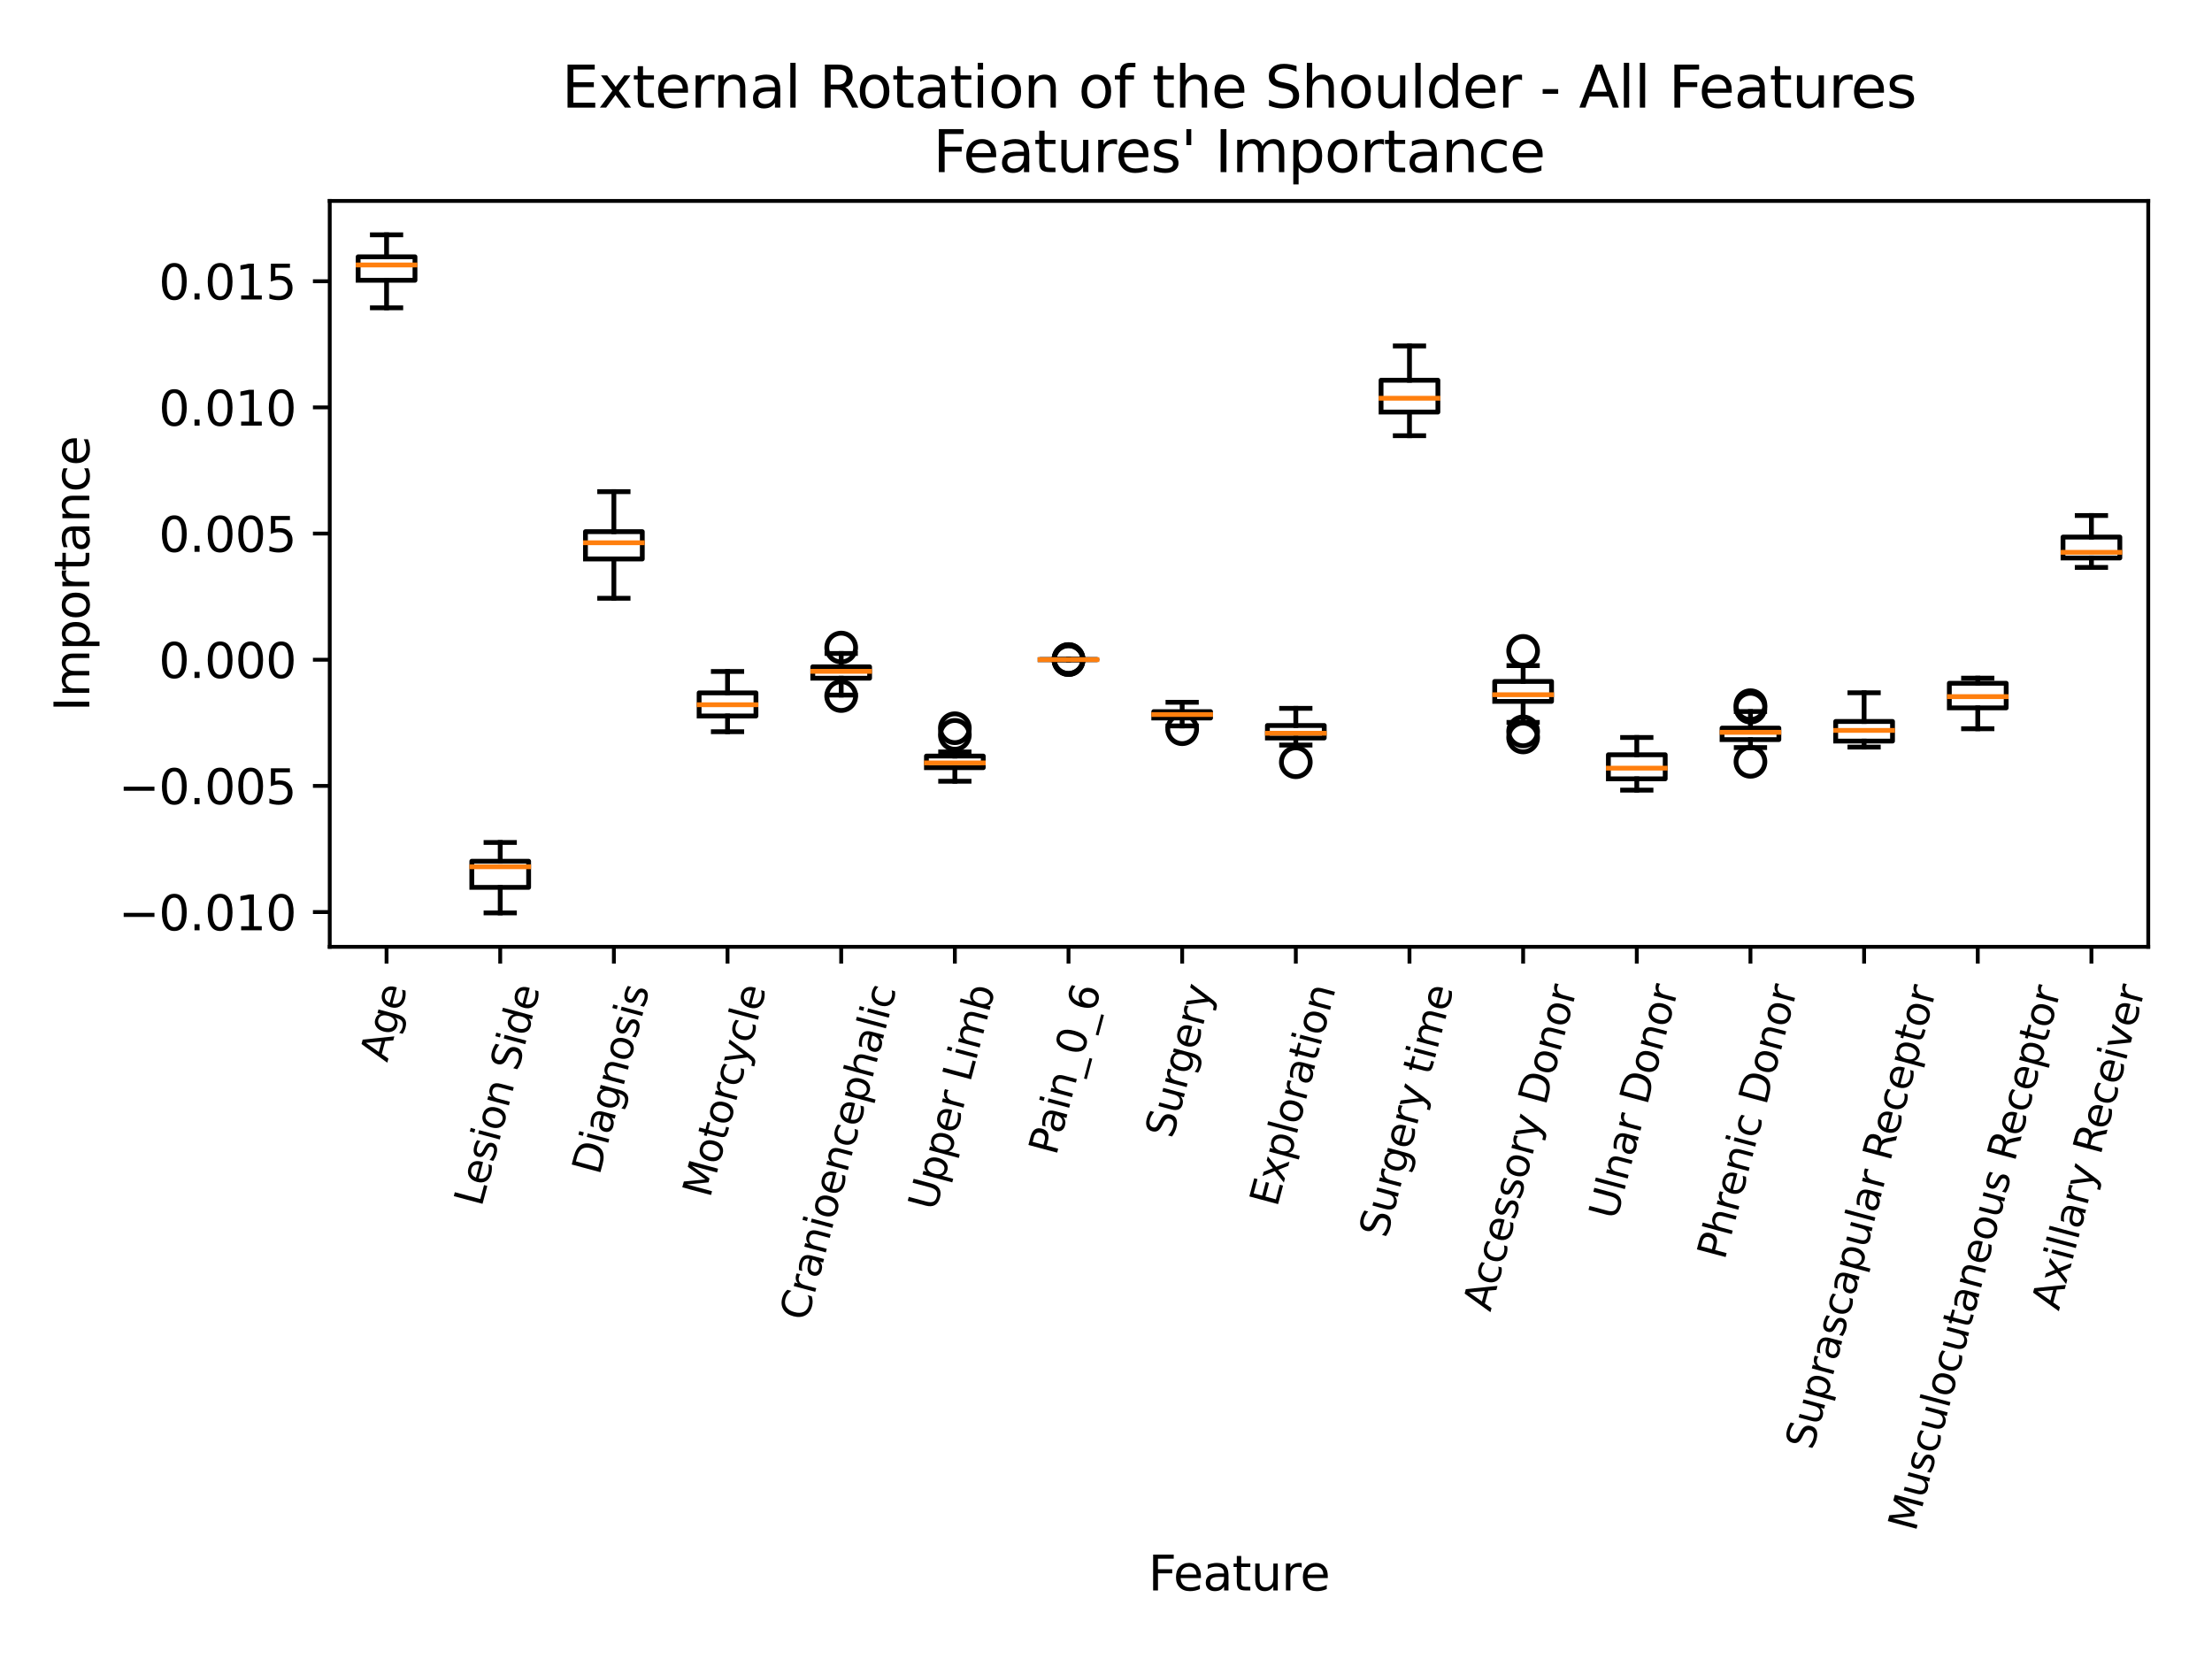 <?xml version="1.0" encoding="utf-8" standalone="no"?>
<!DOCTYPE svg PUBLIC "-//W3C//DTD SVG 1.1//EN"
  "http://www.w3.org/Graphics/SVG/1.1/DTD/svg11.dtd">
<svg xmlns:xlink="http://www.w3.org/1999/xlink" width="460.8pt" height="345.6pt" viewBox="0 0 460.8 345.6" xmlns="http://www.w3.org/2000/svg" version="1.1">
 <defs>
  <style type="text/css">*{stroke-linejoin: round; stroke-linecap: butt}</style>
 </defs>
 <g id="figure_1">
  <g id="patch_1">
   <path d="M 0 345.6 
L 460.8 345.6 
L 460.8 0 
L 0 0 
z
" style="fill: #ffffff"/>
  </g>
  <g id="axes_1">
   <g id="patch_2">
    <path d="M 68.69 197.241 
L 447.52 197.241 
L 447.52 41.856 
L 68.69 41.856 
z
" style="fill: #ffffff"/>
   </g>
   <g id="matplotlib.axis_1">
    <g id="xtick_1">
     <g id="line2d_1">
      <defs>
       <path id="m54559f38cb" d="M 0 0 
L 0 3.5 
" style="stroke: #000000; stroke-width: 0.8"/>
      </defs>
      <g>
       <use xlink:href="#m54559f38cb" x="80.528" y="197.241" style="stroke: #000000; stroke-width: 0.8"/>
      </g>
     </g>
     <g id="text_1">
      <!-- Age -->
      <g transform="translate(80.664 221.442)rotate(-75)scale(0.083 -0.083)">
       <defs>
        <path id="DejaVuSans-41" d="M 2188 4044 
L 1331 1722 
L 3047 1722 
L 2188 4044 
z
M 1831 4666 
L 2547 4666 
L 4325 0 
L 3669 0 
L 3244 1197 
L 1141 1197 
L 716 0 
L 50 0 
L 1831 4666 
z
" transform="scale(0.016)"/>
        <path id="DejaVuSans-67" d="M 2906 1791 
Q 2906 2416 2648 2759 
Q 2391 3103 1925 3103 
Q 1463 3103 1205 2759 
Q 947 2416 947 1791 
Q 947 1169 1205 825 
Q 1463 481 1925 481 
Q 2391 481 2648 825 
Q 2906 1169 2906 1791 
z
M 3481 434 
Q 3481 -459 3084 -895 
Q 2688 -1331 1869 -1331 
Q 1566 -1331 1297 -1286 
Q 1028 -1241 775 -1147 
L 775 -588 
Q 1028 -725 1275 -790 
Q 1522 -856 1778 -856 
Q 2344 -856 2625 -561 
Q 2906 -266 2906 331 
L 2906 616 
Q 2728 306 2450 153 
Q 2172 0 1784 0 
Q 1141 0 747 490 
Q 353 981 353 1791 
Q 353 2603 747 3093 
Q 1141 3584 1784 3584 
Q 2172 3584 2450 3431 
Q 2728 3278 2906 2969 
L 2906 3500 
L 3481 3500 
L 3481 434 
z
" transform="scale(0.016)"/>
        <path id="DejaVuSans-65" d="M 3597 1894 
L 3597 1613 
L 953 1613 
Q 991 1019 1311 708 
Q 1631 397 2203 397 
Q 2534 397 2845 478 
Q 3156 559 3463 722 
L 3463 178 
Q 3153 47 2828 -22 
Q 2503 -91 2169 -91 
Q 1331 -91 842 396 
Q 353 884 353 1716 
Q 353 2575 817 3079 
Q 1281 3584 2069 3584 
Q 2775 3584 3186 3129 
Q 3597 2675 3597 1894 
z
M 3022 2063 
Q 3016 2534 2758 2815 
Q 2500 3097 2075 3097 
Q 1594 3097 1305 2825 
Q 1016 2553 972 2059 
L 3022 2063 
z
" transform="scale(0.016)"/>
       </defs>
       <use xlink:href="#DejaVuSans-41"/>
       <use xlink:href="#DejaVuSans-67" x="68.408"/>
       <use xlink:href="#DejaVuSans-65" x="131.885"/>
      </g>
     </g>
    </g>
    <g id="xtick_2">
     <g id="line2d_2">
      <g>
       <use xlink:href="#m54559f38cb" x="104.205" y="197.241" style="stroke: #000000; stroke-width: 0.8"/>
      </g>
     </g>
     <g id="text_2">
      <!-- Lesion Side -->
      <g transform="translate(100.303 251.581)rotate(-75)scale(0.083 -0.083)">
       <defs>
        <path id="DejaVuSans-4c" d="M 628 4666 
L 1259 4666 
L 1259 531 
L 3531 531 
L 3531 0 
L 628 0 
L 628 4666 
z
" transform="scale(0.016)"/>
        <path id="DejaVuSans-73" d="M 2834 3397 
L 2834 2853 
Q 2591 2978 2328 3040 
Q 2066 3103 1784 3103 
Q 1356 3103 1142 2972 
Q 928 2841 928 2578 
Q 928 2378 1081 2264 
Q 1234 2150 1697 2047 
L 1894 2003 
Q 2506 1872 2764 1633 
Q 3022 1394 3022 966 
Q 3022 478 2636 193 
Q 2250 -91 1575 -91 
Q 1294 -91 989 -36 
Q 684 19 347 128 
L 347 722 
Q 666 556 975 473 
Q 1284 391 1588 391 
Q 1994 391 2212 530 
Q 2431 669 2431 922 
Q 2431 1156 2273 1281 
Q 2116 1406 1581 1522 
L 1381 1569 
Q 847 1681 609 1914 
Q 372 2147 372 2553 
Q 372 3047 722 3315 
Q 1072 3584 1716 3584 
Q 2034 3584 2315 3537 
Q 2597 3491 2834 3397 
z
" transform="scale(0.016)"/>
        <path id="DejaVuSans-69" d="M 603 3500 
L 1178 3500 
L 1178 0 
L 603 0 
L 603 3500 
z
M 603 4863 
L 1178 4863 
L 1178 4134 
L 603 4134 
L 603 4863 
z
" transform="scale(0.016)"/>
        <path id="DejaVuSans-6f" d="M 1959 3097 
Q 1497 3097 1228 2736 
Q 959 2375 959 1747 
Q 959 1119 1226 758 
Q 1494 397 1959 397 
Q 2419 397 2687 759 
Q 2956 1122 2956 1747 
Q 2956 2369 2687 2733 
Q 2419 3097 1959 3097 
z
M 1959 3584 
Q 2709 3584 3137 3096 
Q 3566 2609 3566 1747 
Q 3566 888 3137 398 
Q 2709 -91 1959 -91 
Q 1206 -91 779 398 
Q 353 888 353 1747 
Q 353 2609 779 3096 
Q 1206 3584 1959 3584 
z
" transform="scale(0.016)"/>
        <path id="DejaVuSans-6e" d="M 3513 2113 
L 3513 0 
L 2938 0 
L 2938 2094 
Q 2938 2591 2744 2837 
Q 2550 3084 2163 3084 
Q 1697 3084 1428 2787 
Q 1159 2491 1159 1978 
L 1159 0 
L 581 0 
L 581 3500 
L 1159 3500 
L 1159 2956 
Q 1366 3272 1645 3428 
Q 1925 3584 2291 3584 
Q 2894 3584 3203 3211 
Q 3513 2838 3513 2113 
z
" transform="scale(0.016)"/>
        <path id="DejaVuSans-20" transform="scale(0.016)"/>
        <path id="DejaVuSans-53" d="M 3425 4513 
L 3425 3897 
Q 3066 4069 2747 4153 
Q 2428 4238 2131 4238 
Q 1616 4238 1336 4038 
Q 1056 3838 1056 3469 
Q 1056 3159 1242 3001 
Q 1428 2844 1947 2747 
L 2328 2669 
Q 3034 2534 3370 2195 
Q 3706 1856 3706 1288 
Q 3706 609 3251 259 
Q 2797 -91 1919 -91 
Q 1588 -91 1214 -16 
Q 841 59 441 206 
L 441 856 
Q 825 641 1194 531 
Q 1563 422 1919 422 
Q 2459 422 2753 634 
Q 3047 847 3047 1241 
Q 3047 1584 2836 1778 
Q 2625 1972 2144 2069 
L 1759 2144 
Q 1053 2284 737 2584 
Q 422 2884 422 3419 
Q 422 4038 858 4394 
Q 1294 4750 2059 4750 
Q 2388 4750 2728 4690 
Q 3069 4631 3425 4513 
z
" transform="scale(0.016)"/>
        <path id="DejaVuSans-64" d="M 2906 2969 
L 2906 4863 
L 3481 4863 
L 3481 0 
L 2906 0 
L 2906 525 
Q 2725 213 2448 61 
Q 2172 -91 1784 -91 
Q 1150 -91 751 415 
Q 353 922 353 1747 
Q 353 2572 751 3078 
Q 1150 3584 1784 3584 
Q 2172 3584 2448 3432 
Q 2725 3281 2906 2969 
z
M 947 1747 
Q 947 1113 1208 752 
Q 1469 391 1925 391 
Q 2381 391 2643 752 
Q 2906 1113 2906 1747 
Q 2906 2381 2643 2742 
Q 2381 3103 1925 3103 
Q 1469 3103 1208 2742 
Q 947 2381 947 1747 
z
" transform="scale(0.016)"/>
       </defs>
       <use xlink:href="#DejaVuSans-4c"/>
       <use xlink:href="#DejaVuSans-65" x="53.963"/>
       <use xlink:href="#DejaVuSans-73" x="115.486"/>
       <use xlink:href="#DejaVuSans-69" x="167.586"/>
       <use xlink:href="#DejaVuSans-6f" x="195.369"/>
       <use xlink:href="#DejaVuSans-6e" x="256.551"/>
       <use xlink:href="#DejaVuSans-20" x="319.93"/>
       <use xlink:href="#DejaVuSans-53" x="351.717"/>
       <use xlink:href="#DejaVuSans-69" x="415.193"/>
       <use xlink:href="#DejaVuSans-64" x="442.977"/>
       <use xlink:href="#DejaVuSans-65" x="506.453"/>
      </g>
     </g>
    </g>
    <g id="xtick_3">
     <g id="line2d_3">
      <g>
       <use xlink:href="#m54559f38cb" x="127.882" y="197.241" style="stroke: #000000; stroke-width: 0.8"/>
      </g>
     </g>
     <g id="text_3">
      <!-- Diagnosis -->
      <g transform="translate(124.863 244.99)rotate(-75)scale(0.083 -0.083)">
       <defs>
        <path id="DejaVuSans-44" d="M 1259 4147 
L 1259 519 
L 2022 519 
Q 2988 519 3436 956 
Q 3884 1394 3884 2338 
Q 3884 3275 3436 3711 
Q 2988 4147 2022 4147 
L 1259 4147 
z
M 628 4666 
L 1925 4666 
Q 3281 4666 3915 4102 
Q 4550 3538 4550 2338 
Q 4550 1131 3912 565 
Q 3275 0 1925 0 
L 628 0 
L 628 4666 
z
" transform="scale(0.016)"/>
        <path id="DejaVuSans-61" d="M 2194 1759 
Q 1497 1759 1228 1600 
Q 959 1441 959 1056 
Q 959 750 1161 570 
Q 1363 391 1709 391 
Q 2188 391 2477 730 
Q 2766 1069 2766 1631 
L 2766 1759 
L 2194 1759 
z
M 3341 1997 
L 3341 0 
L 2766 0 
L 2766 531 
Q 2569 213 2275 61 
Q 1981 -91 1556 -91 
Q 1019 -91 701 211 
Q 384 513 384 1019 
Q 384 1609 779 1909 
Q 1175 2209 1959 2209 
L 2766 2209 
L 2766 2266 
Q 2766 2663 2505 2880 
Q 2244 3097 1772 3097 
Q 1472 3097 1187 3025 
Q 903 2953 641 2809 
L 641 3341 
Q 956 3463 1253 3523 
Q 1550 3584 1831 3584 
Q 2591 3584 2966 3190 
Q 3341 2797 3341 1997 
z
" transform="scale(0.016)"/>
       </defs>
       <use xlink:href="#DejaVuSans-44"/>
       <use xlink:href="#DejaVuSans-69" x="77.002"/>
       <use xlink:href="#DejaVuSans-61" x="104.785"/>
       <use xlink:href="#DejaVuSans-67" x="166.064"/>
       <use xlink:href="#DejaVuSans-6e" x="229.541"/>
       <use xlink:href="#DejaVuSans-6f" x="292.92"/>
       <use xlink:href="#DejaVuSans-73" x="354.102"/>
       <use xlink:href="#DejaVuSans-69" x="406.201"/>
       <use xlink:href="#DejaVuSans-73" x="433.984"/>
      </g>
     </g>
    </g>
    <g id="xtick_4">
     <g id="line2d_4">
      <g>
       <use xlink:href="#m54559f38cb" x="151.559" y="197.241" style="stroke: #000000; stroke-width: 0.8"/>
      </g>
     </g>
     <g id="text_4">
      <!-- Motorcycle -->
      <g transform="translate(147.902 249.746)rotate(-75)scale(0.083 -0.083)">
       <defs>
        <path id="DejaVuSans-4d" d="M 628 4666 
L 1569 4666 
L 2759 1491 
L 3956 4666 
L 4897 4666 
L 4897 0 
L 4281 0 
L 4281 4097 
L 3078 897 
L 2444 897 
L 1241 4097 
L 1241 0 
L 628 0 
L 628 4666 
z
" transform="scale(0.016)"/>
        <path id="DejaVuSans-74" d="M 1172 4494 
L 1172 3500 
L 2356 3500 
L 2356 3053 
L 1172 3053 
L 1172 1153 
Q 1172 725 1289 603 
Q 1406 481 1766 481 
L 2356 481 
L 2356 0 
L 1766 0 
Q 1100 0 847 248 
Q 594 497 594 1153 
L 594 3053 
L 172 3053 
L 172 3500 
L 594 3500 
L 594 4494 
L 1172 4494 
z
" transform="scale(0.016)"/>
        <path id="DejaVuSans-72" d="M 2631 2963 
Q 2534 3019 2420 3045 
Q 2306 3072 2169 3072 
Q 1681 3072 1420 2755 
Q 1159 2438 1159 1844 
L 1159 0 
L 581 0 
L 581 3500 
L 1159 3500 
L 1159 2956 
Q 1341 3275 1631 3429 
Q 1922 3584 2338 3584 
Q 2397 3584 2469 3576 
Q 2541 3569 2628 3553 
L 2631 2963 
z
" transform="scale(0.016)"/>
        <path id="DejaVuSans-63" d="M 3122 3366 
L 3122 2828 
Q 2878 2963 2633 3030 
Q 2388 3097 2138 3097 
Q 1578 3097 1268 2742 
Q 959 2388 959 1747 
Q 959 1106 1268 751 
Q 1578 397 2138 397 
Q 2388 397 2633 464 
Q 2878 531 3122 666 
L 3122 134 
Q 2881 22 2623 -34 
Q 2366 -91 2075 -91 
Q 1284 -91 818 406 
Q 353 903 353 1747 
Q 353 2603 823 3093 
Q 1294 3584 2113 3584 
Q 2378 3584 2631 3529 
Q 2884 3475 3122 3366 
z
" transform="scale(0.016)"/>
        <path id="DejaVuSans-79" d="M 2059 -325 
Q 1816 -950 1584 -1140 
Q 1353 -1331 966 -1331 
L 506 -1331 
L 506 -850 
L 844 -850 
Q 1081 -850 1212 -737 
Q 1344 -625 1503 -206 
L 1606 56 
L 191 3500 
L 800 3500 
L 1894 763 
L 2988 3500 
L 3597 3500 
L 2059 -325 
z
" transform="scale(0.016)"/>
        <path id="DejaVuSans-6c" d="M 603 4863 
L 1178 4863 
L 1178 0 
L 603 0 
L 603 4863 
z
" transform="scale(0.016)"/>
       </defs>
       <use xlink:href="#DejaVuSans-4d"/>
       <use xlink:href="#DejaVuSans-6f" x="86.279"/>
       <use xlink:href="#DejaVuSans-74" x="147.461"/>
       <use xlink:href="#DejaVuSans-6f" x="186.67"/>
       <use xlink:href="#DejaVuSans-72" x="247.852"/>
       <use xlink:href="#DejaVuSans-63" x="286.715"/>
       <use xlink:href="#DejaVuSans-79" x="341.695"/>
       <use xlink:href="#DejaVuSans-63" x="400.875"/>
       <use xlink:href="#DejaVuSans-6c" x="455.855"/>
       <use xlink:href="#DejaVuSans-65" x="483.639"/>
      </g>
     </g>
    </g>
    <g id="xtick_5">
     <g id="line2d_5">
      <g>
       <use xlink:href="#m54559f38cb" x="175.236" y="197.241" style="stroke: #000000; stroke-width: 0.8"/>
      </g>
     </g>
     <g id="text_5">
      <!-- Cranioencephalic -->
      <g transform="translate(168.135 275.452)rotate(-75)scale(0.083 -0.083)">
       <defs>
        <path id="DejaVuSans-43" d="M 4122 4306 
L 4122 3641 
Q 3803 3938 3442 4084 
Q 3081 4231 2675 4231 
Q 1875 4231 1450 3742 
Q 1025 3253 1025 2328 
Q 1025 1406 1450 917 
Q 1875 428 2675 428 
Q 3081 428 3442 575 
Q 3803 722 4122 1019 
L 4122 359 
Q 3791 134 3420 21 
Q 3050 -91 2638 -91 
Q 1578 -91 968 557 
Q 359 1206 359 2328 
Q 359 3453 968 4101 
Q 1578 4750 2638 4750 
Q 3056 4750 3426 4639 
Q 3797 4528 4122 4306 
z
" transform="scale(0.016)"/>
        <path id="DejaVuSans-70" d="M 1159 525 
L 1159 -1331 
L 581 -1331 
L 581 3500 
L 1159 3500 
L 1159 2969 
Q 1341 3281 1617 3432 
Q 1894 3584 2278 3584 
Q 2916 3584 3314 3078 
Q 3713 2572 3713 1747 
Q 3713 922 3314 415 
Q 2916 -91 2278 -91 
Q 1894 -91 1617 61 
Q 1341 213 1159 525 
z
M 3116 1747 
Q 3116 2381 2855 2742 
Q 2594 3103 2138 3103 
Q 1681 3103 1420 2742 
Q 1159 2381 1159 1747 
Q 1159 1113 1420 752 
Q 1681 391 2138 391 
Q 2594 391 2855 752 
Q 3116 1113 3116 1747 
z
" transform="scale(0.016)"/>
        <path id="DejaVuSans-68" d="M 3513 2113 
L 3513 0 
L 2938 0 
L 2938 2094 
Q 2938 2591 2744 2837 
Q 2550 3084 2163 3084 
Q 1697 3084 1428 2787 
Q 1159 2491 1159 1978 
L 1159 0 
L 581 0 
L 581 4863 
L 1159 4863 
L 1159 2956 
Q 1366 3272 1645 3428 
Q 1925 3584 2291 3584 
Q 2894 3584 3203 3211 
Q 3513 2838 3513 2113 
z
" transform="scale(0.016)"/>
       </defs>
       <use xlink:href="#DejaVuSans-43"/>
       <use xlink:href="#DejaVuSans-72" x="69.824"/>
       <use xlink:href="#DejaVuSans-61" x="110.938"/>
       <use xlink:href="#DejaVuSans-6e" x="172.217"/>
       <use xlink:href="#DejaVuSans-69" x="235.596"/>
       <use xlink:href="#DejaVuSans-6f" x="263.379"/>
       <use xlink:href="#DejaVuSans-65" x="324.561"/>
       <use xlink:href="#DejaVuSans-6e" x="386.084"/>
       <use xlink:href="#DejaVuSans-63" x="449.463"/>
       <use xlink:href="#DejaVuSans-65" x="504.443"/>
       <use xlink:href="#DejaVuSans-70" x="565.967"/>
       <use xlink:href="#DejaVuSans-68" x="629.443"/>
       <use xlink:href="#DejaVuSans-61" x="692.822"/>
       <use xlink:href="#DejaVuSans-6c" x="754.102"/>
       <use xlink:href="#DejaVuSans-69" x="781.885"/>
       <use xlink:href="#DejaVuSans-63" x="809.668"/>
      </g>
     </g>
    </g>
    <g id="xtick_6">
     <g id="line2d_6">
      <g>
       <use xlink:href="#m54559f38cb" x="198.913" y="197.241" style="stroke: #000000; stroke-width: 0.8"/>
      </g>
     </g>
     <g id="text_6">
      <!-- Upper Limb -->
      <g transform="translate(194.892 252.464)rotate(-75)scale(0.083 -0.083)">
       <defs>
        <path id="DejaVuSans-55" d="M 556 4666 
L 1191 4666 
L 1191 1831 
Q 1191 1081 1462 751 
Q 1734 422 2344 422 
Q 2950 422 3222 751 
Q 3494 1081 3494 1831 
L 3494 4666 
L 4128 4666 
L 4128 1753 
Q 4128 841 3676 375 
Q 3225 -91 2344 -91 
Q 1459 -91 1007 375 
Q 556 841 556 1753 
L 556 4666 
z
" transform="scale(0.016)"/>
        <path id="DejaVuSans-6d" d="M 3328 2828 
Q 3544 3216 3844 3400 
Q 4144 3584 4550 3584 
Q 5097 3584 5394 3201 
Q 5691 2819 5691 2113 
L 5691 0 
L 5113 0 
L 5113 2094 
Q 5113 2597 4934 2840 
Q 4756 3084 4391 3084 
Q 3944 3084 3684 2787 
Q 3425 2491 3425 1978 
L 3425 0 
L 2847 0 
L 2847 2094 
Q 2847 2600 2669 2842 
Q 2491 3084 2119 3084 
Q 1678 3084 1418 2786 
Q 1159 2488 1159 1978 
L 1159 0 
L 581 0 
L 581 3500 
L 1159 3500 
L 1159 2956 
Q 1356 3278 1631 3431 
Q 1906 3584 2284 3584 
Q 2666 3584 2933 3390 
Q 3200 3197 3328 2828 
z
" transform="scale(0.016)"/>
        <path id="DejaVuSans-62" d="M 3116 1747 
Q 3116 2381 2855 2742 
Q 2594 3103 2138 3103 
Q 1681 3103 1420 2742 
Q 1159 2381 1159 1747 
Q 1159 1113 1420 752 
Q 1681 391 2138 391 
Q 2594 391 2855 752 
Q 3116 1113 3116 1747 
z
M 1159 2969 
Q 1341 3281 1617 3432 
Q 1894 3584 2278 3584 
Q 2916 3584 3314 3078 
Q 3713 2572 3713 1747 
Q 3713 922 3314 415 
Q 2916 -91 2278 -91 
Q 1894 -91 1617 61 
Q 1341 213 1159 525 
L 1159 0 
L 581 0 
L 581 4863 
L 1159 4863 
L 1159 2969 
z
" transform="scale(0.016)"/>
       </defs>
       <use xlink:href="#DejaVuSans-55"/>
       <use xlink:href="#DejaVuSans-70" x="73.193"/>
       <use xlink:href="#DejaVuSans-70" x="136.67"/>
       <use xlink:href="#DejaVuSans-65" x="200.146"/>
       <use xlink:href="#DejaVuSans-72" x="261.67"/>
       <use xlink:href="#DejaVuSans-20" x="302.783"/>
       <use xlink:href="#DejaVuSans-4c" x="334.57"/>
       <use xlink:href="#DejaVuSans-69" x="390.283"/>
       <use xlink:href="#DejaVuSans-6d" x="418.066"/>
       <use xlink:href="#DejaVuSans-62" x="515.479"/>
      </g>
     </g>
    </g>
    <g id="xtick_7">
     <g id="line2d_7">
      <g>
       <use xlink:href="#m54559f38cb" x="222.59" y="197.241" style="stroke: #000000; stroke-width: 0.8"/>
      </g>
     </g>
     <g id="text_7">
      <!-- Pain_0_6 -->
      <g transform="translate(220.004 240.919)rotate(-75)scale(0.083 -0.083)">
       <defs>
        <path id="DejaVuSans-50" d="M 1259 4147 
L 1259 2394 
L 2053 2394 
Q 2494 2394 2734 2622 
Q 2975 2850 2975 3272 
Q 2975 3691 2734 3919 
Q 2494 4147 2053 4147 
L 1259 4147 
z
M 628 4666 
L 2053 4666 
Q 2838 4666 3239 4311 
Q 3641 3956 3641 3272 
Q 3641 2581 3239 2228 
Q 2838 1875 2053 1875 
L 1259 1875 
L 1259 0 
L 628 0 
L 628 4666 
z
" transform="scale(0.016)"/>
        <path id="DejaVuSans-5f" d="M 3263 -1063 
L 3263 -1509 
L -63 -1509 
L -63 -1063 
L 3263 -1063 
z
" transform="scale(0.016)"/>
        <path id="DejaVuSans-30" d="M 2034 4250 
Q 1547 4250 1301 3770 
Q 1056 3291 1056 2328 
Q 1056 1369 1301 889 
Q 1547 409 2034 409 
Q 2525 409 2770 889 
Q 3016 1369 3016 2328 
Q 3016 3291 2770 3770 
Q 2525 4250 2034 4250 
z
M 2034 4750 
Q 2819 4750 3233 4129 
Q 3647 3509 3647 2328 
Q 3647 1150 3233 529 
Q 2819 -91 2034 -91 
Q 1250 -91 836 529 
Q 422 1150 422 2328 
Q 422 3509 836 4129 
Q 1250 4750 2034 4750 
z
" transform="scale(0.016)"/>
        <path id="DejaVuSans-36" d="M 2113 2584 
Q 1688 2584 1439 2293 
Q 1191 2003 1191 1497 
Q 1191 994 1439 701 
Q 1688 409 2113 409 
Q 2538 409 2786 701 
Q 3034 994 3034 1497 
Q 3034 2003 2786 2293 
Q 2538 2584 2113 2584 
z
M 3366 4563 
L 3366 3988 
Q 3128 4100 2886 4159 
Q 2644 4219 2406 4219 
Q 1781 4219 1451 3797 
Q 1122 3375 1075 2522 
Q 1259 2794 1537 2939 
Q 1816 3084 2150 3084 
Q 2853 3084 3261 2657 
Q 3669 2231 3669 1497 
Q 3669 778 3244 343 
Q 2819 -91 2113 -91 
Q 1303 -91 875 529 
Q 447 1150 447 2328 
Q 447 3434 972 4092 
Q 1497 4750 2381 4750 
Q 2619 4750 2861 4703 
Q 3103 4656 3366 4563 
z
" transform="scale(0.016)"/>
       </defs>
       <use xlink:href="#DejaVuSans-50"/>
       <use xlink:href="#DejaVuSans-61" x="55.803"/>
       <use xlink:href="#DejaVuSans-69" x="117.082"/>
       <use xlink:href="#DejaVuSans-6e" x="144.865"/>
       <use xlink:href="#DejaVuSans-5f" x="208.244"/>
       <use xlink:href="#DejaVuSans-30" x="258.244"/>
       <use xlink:href="#DejaVuSans-5f" x="321.867"/>
       <use xlink:href="#DejaVuSans-36" x="371.867"/>
      </g>
     </g>
    </g>
    <g id="xtick_8">
     <g id="line2d_8">
      <g>
       <use xlink:href="#m54559f38cb" x="246.267" y="197.241" style="stroke: #000000; stroke-width: 0.8"/>
      </g>
     </g>
     <g id="text_8">
      <!-- Surgery -->
      <g transform="translate(244.266 237.382)rotate(-75)scale(0.083 -0.083)">
       <defs>
        <path id="DejaVuSans-75" d="M 544 1381 
L 544 3500 
L 1119 3500 
L 1119 1403 
Q 1119 906 1312 657 
Q 1506 409 1894 409 
Q 2359 409 2629 706 
Q 2900 1003 2900 1516 
L 2900 3500 
L 3475 3500 
L 3475 0 
L 2900 0 
L 2900 538 
Q 2691 219 2414 64 
Q 2138 -91 1772 -91 
Q 1169 -91 856 284 
Q 544 659 544 1381 
z
M 1991 3584 
L 1991 3584 
z
" transform="scale(0.016)"/>
       </defs>
       <use xlink:href="#DejaVuSans-53"/>
       <use xlink:href="#DejaVuSans-75" x="63.477"/>
       <use xlink:href="#DejaVuSans-72" x="126.855"/>
       <use xlink:href="#DejaVuSans-67" x="166.219"/>
       <use xlink:href="#DejaVuSans-65" x="229.695"/>
       <use xlink:href="#DejaVuSans-72" x="291.219"/>
       <use xlink:href="#DejaVuSans-79" x="332.332"/>
      </g>
     </g>
    </g>
    <g id="xtick_9">
     <g id="line2d_9">
      <g>
       <use xlink:href="#m54559f38cb" x="269.943" y="197.241" style="stroke: #000000; stroke-width: 0.8"/>
      </g>
     </g>
     <g id="text_9">
      <!-- Exploration -->
      <g transform="translate(266.032 251.643)rotate(-75)scale(0.083 -0.083)">
       <defs>
        <path id="DejaVuSans-45" d="M 628 4666 
L 3578 4666 
L 3578 4134 
L 1259 4134 
L 1259 2753 
L 3481 2753 
L 3481 2222 
L 1259 2222 
L 1259 531 
L 3634 531 
L 3634 0 
L 628 0 
L 628 4666 
z
" transform="scale(0.016)"/>
        <path id="DejaVuSans-78" d="M 3513 3500 
L 2247 1797 
L 3578 0 
L 2900 0 
L 1881 1375 
L 863 0 
L 184 0 
L 1544 1831 
L 300 3500 
L 978 3500 
L 1906 2253 
L 2834 3500 
L 3513 3500 
z
" transform="scale(0.016)"/>
       </defs>
       <use xlink:href="#DejaVuSans-45"/>
       <use xlink:href="#DejaVuSans-78" x="63.184"/>
       <use xlink:href="#DejaVuSans-70" x="122.363"/>
       <use xlink:href="#DejaVuSans-6c" x="185.84"/>
       <use xlink:href="#DejaVuSans-6f" x="213.623"/>
       <use xlink:href="#DejaVuSans-72" x="274.805"/>
       <use xlink:href="#DejaVuSans-61" x="315.918"/>
       <use xlink:href="#DejaVuSans-74" x="377.197"/>
       <use xlink:href="#DejaVuSans-69" x="416.406"/>
       <use xlink:href="#DejaVuSans-6f" x="444.189"/>
       <use xlink:href="#DejaVuSans-6e" x="505.371"/>
      </g>
     </g>
    </g>
    <g id="xtick_10">
     <g id="line2d_10">
      <g>
       <use xlink:href="#m54559f38cb" x="293.62" y="197.241" style="stroke: #000000; stroke-width: 0.8"/>
      </g>
     </g>
     <g id="text_10">
      <!-- Surgery time -->
      <g transform="translate(288.842 258.118)rotate(-75)scale(0.083 -0.083)">
       <use xlink:href="#DejaVuSans-53"/>
       <use xlink:href="#DejaVuSans-75" x="63.477"/>
       <use xlink:href="#DejaVuSans-72" x="126.855"/>
       <use xlink:href="#DejaVuSans-67" x="166.219"/>
       <use xlink:href="#DejaVuSans-65" x="229.695"/>
       <use xlink:href="#DejaVuSans-72" x="291.219"/>
       <use xlink:href="#DejaVuSans-79" x="332.332"/>
       <use xlink:href="#DejaVuSans-20" x="391.512"/>
       <use xlink:href="#DejaVuSans-74" x="423.299"/>
       <use xlink:href="#DejaVuSans-69" x="462.508"/>
       <use xlink:href="#DejaVuSans-6d" x="490.291"/>
       <use xlink:href="#DejaVuSans-65" x="587.703"/>
      </g>
     </g>
    </g>
    <g id="xtick_11">
     <g id="line2d_11">
      <g>
       <use xlink:href="#m54559f38cb" x="317.297" y="197.241" style="stroke: #000000; stroke-width: 0.8"/>
      </g>
     </g>
     <g id="text_11">
      <!-- Accessory Donor -->
      <g transform="translate(310.468 273.424)rotate(-75)scale(0.083 -0.083)">
       <use xlink:href="#DejaVuSans-41"/>
       <use xlink:href="#DejaVuSans-63" x="66.658"/>
       <use xlink:href="#DejaVuSans-63" x="121.639"/>
       <use xlink:href="#DejaVuSans-65" x="176.619"/>
       <use xlink:href="#DejaVuSans-73" x="238.143"/>
       <use xlink:href="#DejaVuSans-73" x="290.242"/>
       <use xlink:href="#DejaVuSans-6f" x="342.342"/>
       <use xlink:href="#DejaVuSans-72" x="403.523"/>
       <use xlink:href="#DejaVuSans-79" x="444.637"/>
       <use xlink:href="#DejaVuSans-20" x="503.816"/>
       <use xlink:href="#DejaVuSans-44" x="535.604"/>
       <use xlink:href="#DejaVuSans-6f" x="612.605"/>
       <use xlink:href="#DejaVuSans-6e" x="673.787"/>
       <use xlink:href="#DejaVuSans-6f" x="737.166"/>
       <use xlink:href="#DejaVuSans-72" x="798.348"/>
      </g>
     </g>
    </g>
    <g id="xtick_12">
     <g id="line2d_12">
      <g>
       <use xlink:href="#m54559f38cb" x="340.974" y="197.241" style="stroke: #000000; stroke-width: 0.8"/>
      </g>
     </g>
     <g id="text_12">
      <!-- Ulnar Donor -->
      <g transform="translate(336.701 254.347)rotate(-75)scale(0.083 -0.083)">
       <use xlink:href="#DejaVuSans-55"/>
       <use xlink:href="#DejaVuSans-6c" x="73.193"/>
       <use xlink:href="#DejaVuSans-6e" x="100.977"/>
       <use xlink:href="#DejaVuSans-61" x="164.355"/>
       <use xlink:href="#DejaVuSans-72" x="225.635"/>
       <use xlink:href="#DejaVuSans-20" x="266.748"/>
       <use xlink:href="#DejaVuSans-44" x="298.535"/>
       <use xlink:href="#DejaVuSans-6f" x="375.537"/>
       <use xlink:href="#DejaVuSans-6e" x="436.719"/>
       <use xlink:href="#DejaVuSans-6f" x="500.098"/>
       <use xlink:href="#DejaVuSans-72" x="561.279"/>
      </g>
     </g>
    </g>
    <g id="xtick_13">
     <g id="line2d_13">
      <g>
       <use xlink:href="#m54559f38cb" x="364.651" y="197.241" style="stroke: #000000; stroke-width: 0.8"/>
      </g>
     </g>
     <g id="text_13">
      <!-- Phrenic Donor -->
      <g transform="translate(359.262 262.672)rotate(-75)scale(0.083 -0.083)">
       <use xlink:href="#DejaVuSans-50"/>
       <use xlink:href="#DejaVuSans-68" x="60.303"/>
       <use xlink:href="#DejaVuSans-72" x="123.682"/>
       <use xlink:href="#DejaVuSans-65" x="162.545"/>
       <use xlink:href="#DejaVuSans-6e" x="224.068"/>
       <use xlink:href="#DejaVuSans-69" x="287.447"/>
       <use xlink:href="#DejaVuSans-63" x="315.23"/>
       <use xlink:href="#DejaVuSans-20" x="370.211"/>
       <use xlink:href="#DejaVuSans-44" x="401.998"/>
       <use xlink:href="#DejaVuSans-6f" x="479"/>
       <use xlink:href="#DejaVuSans-6e" x="540.182"/>
       <use xlink:href="#DejaVuSans-6f" x="603.561"/>
       <use xlink:href="#DejaVuSans-72" x="664.742"/>
      </g>
     </g>
    </g>
    <g id="xtick_14">
     <g id="line2d_14">
      <g>
       <use xlink:href="#m54559f38cb" x="388.328" y="197.241" style="stroke: #000000; stroke-width: 0.8"/>
      </g>
     </g>
     <g id="text_14">
      <!-- Suprascapular Receptor -->
      <g transform="translate(377.635 302.266)rotate(-75)scale(0.083 -0.083)">
       <defs>
        <path id="DejaVuSans-52" d="M 2841 2188 
Q 3044 2119 3236 1894 
Q 3428 1669 3622 1275 
L 4263 0 
L 3584 0 
L 2988 1197 
Q 2756 1666 2539 1819 
Q 2322 1972 1947 1972 
L 1259 1972 
L 1259 0 
L 628 0 
L 628 4666 
L 2053 4666 
Q 2853 4666 3247 4331 
Q 3641 3997 3641 3322 
Q 3641 2881 3436 2590 
Q 3231 2300 2841 2188 
z
M 1259 4147 
L 1259 2491 
L 2053 2491 
Q 2509 2491 2742 2702 
Q 2975 2913 2975 3322 
Q 2975 3731 2742 3939 
Q 2509 4147 2053 4147 
L 1259 4147 
z
" transform="scale(0.016)"/>
       </defs>
       <use xlink:href="#DejaVuSans-53"/>
       <use xlink:href="#DejaVuSans-75" x="63.477"/>
       <use xlink:href="#DejaVuSans-70" x="126.855"/>
       <use xlink:href="#DejaVuSans-72" x="190.332"/>
       <use xlink:href="#DejaVuSans-61" x="231.445"/>
       <use xlink:href="#DejaVuSans-73" x="292.725"/>
       <use xlink:href="#DejaVuSans-63" x="344.824"/>
       <use xlink:href="#DejaVuSans-61" x="399.805"/>
       <use xlink:href="#DejaVuSans-70" x="461.084"/>
       <use xlink:href="#DejaVuSans-75" x="524.561"/>
       <use xlink:href="#DejaVuSans-6c" x="587.939"/>
       <use xlink:href="#DejaVuSans-61" x="615.723"/>
       <use xlink:href="#DejaVuSans-72" x="677.002"/>
       <use xlink:href="#DejaVuSans-20" x="718.115"/>
       <use xlink:href="#DejaVuSans-52" x="749.902"/>
       <use xlink:href="#DejaVuSans-65" x="814.885"/>
       <use xlink:href="#DejaVuSans-63" x="876.408"/>
       <use xlink:href="#DejaVuSans-65" x="931.389"/>
       <use xlink:href="#DejaVuSans-70" x="992.912"/>
       <use xlink:href="#DejaVuSans-74" x="1056.389"/>
       <use xlink:href="#DejaVuSans-6f" x="1095.598"/>
       <use xlink:href="#DejaVuSans-72" x="1156.779"/>
      </g>
     </g>
    </g>
    <g id="xtick_15">
     <g id="line2d_15">
      <g>
       <use xlink:href="#m54559f38cb" x="412.005" y="197.241" style="stroke: #000000; stroke-width: 0.8"/>
      </g>
     </g>
     <g id="text_15">
      <!-- Musculocutaneous Receptor -->
      <g transform="translate(399.033 319.272)rotate(-75)scale(0.083 -0.083)">
       <use xlink:href="#DejaVuSans-4d"/>
       <use xlink:href="#DejaVuSans-75" x="86.279"/>
       <use xlink:href="#DejaVuSans-73" x="149.658"/>
       <use xlink:href="#DejaVuSans-63" x="201.758"/>
       <use xlink:href="#DejaVuSans-75" x="256.738"/>
       <use xlink:href="#DejaVuSans-6c" x="320.117"/>
       <use xlink:href="#DejaVuSans-6f" x="347.9"/>
       <use xlink:href="#DejaVuSans-63" x="409.082"/>
       <use xlink:href="#DejaVuSans-75" x="464.062"/>
       <use xlink:href="#DejaVuSans-74" x="527.441"/>
       <use xlink:href="#DejaVuSans-61" x="566.65"/>
       <use xlink:href="#DejaVuSans-6e" x="627.93"/>
       <use xlink:href="#DejaVuSans-65" x="691.309"/>
       <use xlink:href="#DejaVuSans-6f" x="752.832"/>
       <use xlink:href="#DejaVuSans-75" x="814.014"/>
       <use xlink:href="#DejaVuSans-73" x="877.393"/>
       <use xlink:href="#DejaVuSans-20" x="929.492"/>
       <use xlink:href="#DejaVuSans-52" x="961.279"/>
       <use xlink:href="#DejaVuSans-65" x="1026.262"/>
       <use xlink:href="#DejaVuSans-63" x="1087.785"/>
       <use xlink:href="#DejaVuSans-65" x="1142.766"/>
       <use xlink:href="#DejaVuSans-70" x="1204.289"/>
       <use xlink:href="#DejaVuSans-74" x="1267.766"/>
       <use xlink:href="#DejaVuSans-6f" x="1306.975"/>
       <use xlink:href="#DejaVuSans-72" x="1368.156"/>
      </g>
     </g>
    </g>
    <g id="xtick_16">
     <g id="line2d_16">
      <g>
       <use xlink:href="#m54559f38cb" x="435.682" y="197.241" style="stroke: #000000; stroke-width: 0.8"/>
      </g>
     </g>
     <g id="text_16">
      <!-- Axillary Receiver -->
      <g transform="translate(428.88 273.22)rotate(-75)scale(0.083 -0.083)">
       <defs>
        <path id="DejaVuSans-76" d="M 191 3500 
L 800 3500 
L 1894 563 
L 2988 3500 
L 3597 3500 
L 2284 0 
L 1503 0 
L 191 3500 
z
" transform="scale(0.016)"/>
       </defs>
       <use xlink:href="#DejaVuSans-41"/>
       <use xlink:href="#DejaVuSans-78" x="68.408"/>
       <use xlink:href="#DejaVuSans-69" x="127.588"/>
       <use xlink:href="#DejaVuSans-6c" x="155.371"/>
       <use xlink:href="#DejaVuSans-6c" x="183.154"/>
       <use xlink:href="#DejaVuSans-61" x="210.938"/>
       <use xlink:href="#DejaVuSans-72" x="272.217"/>
       <use xlink:href="#DejaVuSans-79" x="313.33"/>
       <use xlink:href="#DejaVuSans-20" x="372.51"/>
       <use xlink:href="#DejaVuSans-52" x="404.297"/>
       <use xlink:href="#DejaVuSans-65" x="469.279"/>
       <use xlink:href="#DejaVuSans-63" x="530.803"/>
       <use xlink:href="#DejaVuSans-65" x="585.783"/>
       <use xlink:href="#DejaVuSans-69" x="647.307"/>
       <use xlink:href="#DejaVuSans-76" x="675.09"/>
       <use xlink:href="#DejaVuSans-65" x="734.27"/>
       <use xlink:href="#DejaVuSans-72" x="795.793"/>
      </g>
     </g>
    </g>
    <g id="text_17">
     <!-- Feature -->
     <g transform="translate(239.215 331.319)scale(0.1 -0.1)">
      <defs>
       <path id="DejaVuSans-46" d="M 628 4666 
L 3309 4666 
L 3309 4134 
L 1259 4134 
L 1259 2759 
L 3109 2759 
L 3109 2228 
L 1259 2228 
L 1259 0 
L 628 0 
L 628 4666 
z
" transform="scale(0.016)"/>
      </defs>
      <use xlink:href="#DejaVuSans-46"/>
      <use xlink:href="#DejaVuSans-65" x="52.02"/>
      <use xlink:href="#DejaVuSans-61" x="113.543"/>
      <use xlink:href="#DejaVuSans-74" x="174.822"/>
      <use xlink:href="#DejaVuSans-75" x="214.031"/>
      <use xlink:href="#DejaVuSans-72" x="277.41"/>
      <use xlink:href="#DejaVuSans-65" x="316.273"/>
     </g>
    </g>
   </g>
   <g id="matplotlib.axis_2">
    <g id="ytick_1">
     <g id="line2d_17">
      <defs>
       <path id="m71e1c3147e" d="M 0 0 
L -3.5 0 
" style="stroke: #000000; stroke-width: 0.8"/>
      </defs>
      <g>
       <use xlink:href="#m71e1c3147e" x="68.69" y="189.998" style="stroke: #000000; stroke-width: 0.8"/>
      </g>
     </g>
     <g id="text_18">
      <!-- −0.010 -->
      <g transform="translate(24.682 193.797)scale(0.1 -0.1)">
       <defs>
        <path id="DejaVuSans-2212" d="M 678 2272 
L 4684 2272 
L 4684 1741 
L 678 1741 
L 678 2272 
z
" transform="scale(0.016)"/>
        <path id="DejaVuSans-2e" d="M 684 794 
L 1344 794 
L 1344 0 
L 684 0 
L 684 794 
z
" transform="scale(0.016)"/>
        <path id="DejaVuSans-31" d="M 794 531 
L 1825 531 
L 1825 4091 
L 703 3866 
L 703 4441 
L 1819 4666 
L 2450 4666 
L 2450 531 
L 3481 531 
L 3481 0 
L 794 0 
L 794 531 
z
" transform="scale(0.016)"/>
       </defs>
       <use xlink:href="#DejaVuSans-2212"/>
       <use xlink:href="#DejaVuSans-30" x="83.789"/>
       <use xlink:href="#DejaVuSans-2e" x="147.412"/>
       <use xlink:href="#DejaVuSans-30" x="179.199"/>
       <use xlink:href="#DejaVuSans-31" x="242.822"/>
       <use xlink:href="#DejaVuSans-30" x="306.445"/>
      </g>
     </g>
    </g>
    <g id="ytick_2">
     <g id="line2d_18">
      <g>
       <use xlink:href="#m71e1c3147e" x="68.69" y="163.716" style="stroke: #000000; stroke-width: 0.8"/>
      </g>
     </g>
     <g id="text_19">
      <!-- −0.005 -->
      <g transform="translate(24.682 167.515)scale(0.1 -0.1)">
       <defs>
        <path id="DejaVuSans-35" d="M 691 4666 
L 3169 4666 
L 3169 4134 
L 1269 4134 
L 1269 2991 
Q 1406 3038 1543 3061 
Q 1681 3084 1819 3084 
Q 2600 3084 3056 2656 
Q 3513 2228 3513 1497 
Q 3513 744 3044 326 
Q 2575 -91 1722 -91 
Q 1428 -91 1123 -41 
Q 819 9 494 109 
L 494 744 
Q 775 591 1075 516 
Q 1375 441 1709 441 
Q 2250 441 2565 725 
Q 2881 1009 2881 1497 
Q 2881 1984 2565 2268 
Q 2250 2553 1709 2553 
Q 1456 2553 1204 2497 
Q 953 2441 691 2322 
L 691 4666 
z
" transform="scale(0.016)"/>
       </defs>
       <use xlink:href="#DejaVuSans-2212"/>
       <use xlink:href="#DejaVuSans-30" x="83.789"/>
       <use xlink:href="#DejaVuSans-2e" x="147.412"/>
       <use xlink:href="#DejaVuSans-30" x="179.199"/>
       <use xlink:href="#DejaVuSans-30" x="242.822"/>
       <use xlink:href="#DejaVuSans-35" x="306.445"/>
      </g>
     </g>
    </g>
    <g id="ytick_3">
     <g id="line2d_19">
      <g>
       <use xlink:href="#m71e1c3147e" x="68.69" y="137.434" style="stroke: #000000; stroke-width: 0.8"/>
      </g>
     </g>
     <g id="text_20">
      <!-- 0.000 -->
      <g transform="translate(33.062 141.233)scale(0.1 -0.1)">
       <use xlink:href="#DejaVuSans-30"/>
       <use xlink:href="#DejaVuSans-2e" x="63.623"/>
       <use xlink:href="#DejaVuSans-30" x="95.41"/>
       <use xlink:href="#DejaVuSans-30" x="159.033"/>
       <use xlink:href="#DejaVuSans-30" x="222.656"/>
      </g>
     </g>
    </g>
    <g id="ytick_4">
     <g id="line2d_20">
      <g>
       <use xlink:href="#m71e1c3147e" x="68.69" y="111.152" style="stroke: #000000; stroke-width: 0.8"/>
      </g>
     </g>
     <g id="text_21">
      <!-- 0.005 -->
      <g transform="translate(33.062 114.952)scale(0.1 -0.1)">
       <use xlink:href="#DejaVuSans-30"/>
       <use xlink:href="#DejaVuSans-2e" x="63.623"/>
       <use xlink:href="#DejaVuSans-30" x="95.41"/>
       <use xlink:href="#DejaVuSans-30" x="159.033"/>
       <use xlink:href="#DejaVuSans-35" x="222.656"/>
      </g>
     </g>
    </g>
    <g id="ytick_5">
     <g id="line2d_21">
      <g>
       <use xlink:href="#m71e1c3147e" x="68.69" y="84.871" style="stroke: #000000; stroke-width: 0.8"/>
      </g>
     </g>
     <g id="text_22">
      <!-- 0.010 -->
      <g transform="translate(33.062 88.67)scale(0.1 -0.1)">
       <use xlink:href="#DejaVuSans-30"/>
       <use xlink:href="#DejaVuSans-2e" x="63.623"/>
       <use xlink:href="#DejaVuSans-30" x="95.41"/>
       <use xlink:href="#DejaVuSans-31" x="159.033"/>
       <use xlink:href="#DejaVuSans-30" x="222.656"/>
      </g>
     </g>
    </g>
    <g id="ytick_6">
     <g id="line2d_22">
      <g>
       <use xlink:href="#m71e1c3147e" x="68.69" y="58.589" style="stroke: #000000; stroke-width: 0.8"/>
      </g>
     </g>
     <g id="text_23">
      <!-- 0.015 -->
      <g transform="translate(33.062 62.388)scale(0.1 -0.1)">
       <use xlink:href="#DejaVuSans-30"/>
       <use xlink:href="#DejaVuSans-2e" x="63.623"/>
       <use xlink:href="#DejaVuSans-30" x="95.41"/>
       <use xlink:href="#DejaVuSans-31" x="159.033"/>
       <use xlink:href="#DejaVuSans-35" x="222.656"/>
      </g>
     </g>
    </g>
    <g id="text_24">
     <!-- Importance -->
     <g transform="translate(18.602 148.202)rotate(-90)scale(0.1 -0.1)">
      <defs>
       <path id="DejaVuSans-49" d="M 628 4666 
L 1259 4666 
L 1259 0 
L 628 0 
L 628 4666 
z
" transform="scale(0.016)"/>
      </defs>
      <use xlink:href="#DejaVuSans-49"/>
      <use xlink:href="#DejaVuSans-6d" x="29.492"/>
      <use xlink:href="#DejaVuSans-70" x="126.904"/>
      <use xlink:href="#DejaVuSans-6f" x="190.381"/>
      <use xlink:href="#DejaVuSans-72" x="251.562"/>
      <use xlink:href="#DejaVuSans-74" x="292.676"/>
      <use xlink:href="#DejaVuSans-61" x="331.885"/>
      <use xlink:href="#DejaVuSans-6e" x="393.164"/>
      <use xlink:href="#DejaVuSans-63" x="456.543"/>
      <use xlink:href="#DejaVuSans-65" x="511.523"/>
     </g>
    </g>
   </g>
   <g id="line2d_23">
    <path d="M 74.609 58.383 
L 86.448 58.383 
L 86.448 53.498 
L 74.609 53.498 
L 74.609 58.383 
" clip-path="url(#p46db3c8634)" style="fill: none; stroke: #000000; stroke-linecap: square"/>
   </g>
   <g id="line2d_24">
    <path d="M 80.528 58.383 
L 80.528 64.123 
" clip-path="url(#p46db3c8634)" style="fill: none; stroke: #000000; stroke-linecap: square"/>
   </g>
   <g id="line2d_25">
    <path d="M 80.528 53.498 
L 80.528 48.919 
" clip-path="url(#p46db3c8634)" style="fill: none; stroke: #000000; stroke-linecap: square"/>
   </g>
   <g id="line2d_26">
    <path d="M 77.569 64.123 
L 83.488 64.123 
" clip-path="url(#p46db3c8634)" style="fill: none; stroke: #000000; stroke-linecap: square"/>
   </g>
   <g id="line2d_27">
    <path d="M 77.569 48.919 
L 83.488 48.919 
" clip-path="url(#p46db3c8634)" style="fill: none; stroke: #000000; stroke-linecap: square"/>
   </g>
   <g id="line2d_28"/>
   <g id="line2d_29">
    <path d="M 98.286 184.855 
L 110.125 184.855 
L 110.125 179.41 
L 98.286 179.41 
L 98.286 184.855 
" clip-path="url(#p46db3c8634)" style="fill: none; stroke: #000000; stroke-linecap: square"/>
   </g>
   <g id="line2d_30">
    <path d="M 104.205 184.855 
L 104.205 190.178 
" clip-path="url(#p46db3c8634)" style="fill: none; stroke: #000000; stroke-linecap: square"/>
   </g>
   <g id="line2d_31">
    <path d="M 104.205 179.41 
L 104.205 175.502 
" clip-path="url(#p46db3c8634)" style="fill: none; stroke: #000000; stroke-linecap: square"/>
   </g>
   <g id="line2d_32">
    <path d="M 101.246 190.178 
L 107.165 190.178 
" clip-path="url(#p46db3c8634)" style="fill: none; stroke: #000000; stroke-linecap: square"/>
   </g>
   <g id="line2d_33">
    <path d="M 101.246 175.502 
L 107.165 175.502 
" clip-path="url(#p46db3c8634)" style="fill: none; stroke: #000000; stroke-linecap: square"/>
   </g>
   <g id="line2d_34"/>
   <g id="line2d_35">
    <path d="M 121.963 116.441 
L 133.801 116.441 
L 133.801 110.753 
L 121.963 110.753 
L 121.963 116.441 
" clip-path="url(#p46db3c8634)" style="fill: none; stroke: #000000; stroke-linecap: square"/>
   </g>
   <g id="line2d_36">
    <path d="M 127.882 116.441 
L 127.882 124.628 
" clip-path="url(#p46db3c8634)" style="fill: none; stroke: #000000; stroke-linecap: square"/>
   </g>
   <g id="line2d_37">
    <path d="M 127.882 110.753 
L 127.882 102.421 
" clip-path="url(#p46db3c8634)" style="fill: none; stroke: #000000; stroke-linecap: square"/>
   </g>
   <g id="line2d_38">
    <path d="M 124.923 124.628 
L 130.842 124.628 
" clip-path="url(#p46db3c8634)" style="fill: none; stroke: #000000; stroke-linecap: square"/>
   </g>
   <g id="line2d_39">
    <path d="M 124.923 102.421 
L 130.842 102.421 
" clip-path="url(#p46db3c8634)" style="fill: none; stroke: #000000; stroke-linecap: square"/>
   </g>
   <g id="line2d_40"/>
   <g id="line2d_41">
    <path d="M 145.64 149.153 
L 157.478 149.153 
L 157.478 144.337 
L 145.64 144.337 
L 145.64 149.153 
" clip-path="url(#p46db3c8634)" style="fill: none; stroke: #000000; stroke-linecap: square"/>
   </g>
   <g id="line2d_42">
    <path d="M 151.559 149.153 
L 151.559 152.423 
" clip-path="url(#p46db3c8634)" style="fill: none; stroke: #000000; stroke-linecap: square"/>
   </g>
   <g id="line2d_43">
    <path d="M 151.559 144.337 
L 151.559 139.88 
" clip-path="url(#p46db3c8634)" style="fill: none; stroke: #000000; stroke-linecap: square"/>
   </g>
   <g id="line2d_44">
    <path d="M 148.599 152.423 
L 154.519 152.423 
" clip-path="url(#p46db3c8634)" style="fill: none; stroke: #000000; stroke-linecap: square"/>
   </g>
   <g id="line2d_45">
    <path d="M 148.599 139.88 
L 154.519 139.88 
" clip-path="url(#p46db3c8634)" style="fill: none; stroke: #000000; stroke-linecap: square"/>
   </g>
   <g id="line2d_46"/>
   <g id="line2d_47">
    <path d="M 169.317 141.281 
L 181.155 141.281 
L 181.155 138.908 
L 169.317 138.908 
L 169.317 141.281 
" clip-path="url(#p46db3c8634)" style="fill: none; stroke: #000000; stroke-linecap: square"/>
   </g>
   <g id="line2d_48">
    <path d="M 175.236 141.281 
L 175.236 144.797 
" clip-path="url(#p46db3c8634)" style="fill: none; stroke: #000000; stroke-linecap: square"/>
   </g>
   <g id="line2d_49">
    <path d="M 175.236 138.908 
L 175.236 136.13 
" clip-path="url(#p46db3c8634)" style="fill: none; stroke: #000000; stroke-linecap: square"/>
   </g>
   <g id="line2d_50">
    <path d="M 172.276 144.797 
L 178.196 144.797 
" clip-path="url(#p46db3c8634)" style="fill: none; stroke: #000000; stroke-linecap: square"/>
   </g>
   <g id="line2d_51">
    <path d="M 172.276 136.13 
L 178.196 136.13 
" clip-path="url(#p46db3c8634)" style="fill: none; stroke: #000000; stroke-linecap: square"/>
   </g>
   <g id="line2d_52">
    <defs>
     <path id="m9533c0fd8b" d="M 0 3 
C 0.796 3 1.559 2.684 2.121 2.121 
C 2.684 1.559 3 0.796 3 0 
C 3 -0.796 2.684 -1.559 2.121 -2.121 
C 1.559 -2.684 0.796 -3 0 -3 
C -0.796 -3 -1.559 -2.684 -2.121 -2.121 
C -2.684 -1.559 -3 -0.796 -3 0 
C -3 0.796 -2.684 1.559 -2.121 2.121 
C -1.559 2.684 -0.796 3 0 3 
z
" style="stroke: #000000"/>
    </defs>
    <g clip-path="url(#p46db3c8634)">
     <use xlink:href="#m9533c0fd8b" x="175.236" y="144.999" style="fill-opacity: 0; stroke: #000000"/>
     <use xlink:href="#m9533c0fd8b" x="175.236" y="134.895" style="fill-opacity: 0; stroke: #000000"/>
    </g>
   </g>
   <g id="line2d_53">
    <path d="M 192.994 159.921 
L 204.832 159.921 
L 204.832 157.502 
L 192.994 157.502 
L 192.994 159.921 
" clip-path="url(#p46db3c8634)" style="fill: none; stroke: #000000; stroke-linecap: square"/>
   </g>
   <g id="line2d_54">
    <path d="M 198.913 159.921 
L 198.913 162.748 
" clip-path="url(#p46db3c8634)" style="fill: none; stroke: #000000; stroke-linecap: square"/>
   </g>
   <g id="line2d_55">
    <path d="M 198.913 157.502 
L 198.913 156.649 
" clip-path="url(#p46db3c8634)" style="fill: none; stroke: #000000; stroke-linecap: square"/>
   </g>
   <g id="line2d_56">
    <path d="M 195.953 162.748 
L 201.872 162.748 
" clip-path="url(#p46db3c8634)" style="fill: none; stroke: #000000; stroke-linecap: square"/>
   </g>
   <g id="line2d_57">
    <path d="M 195.953 156.649 
L 201.872 156.649 
" clip-path="url(#p46db3c8634)" style="fill: none; stroke: #000000; stroke-linecap: square"/>
   </g>
   <g id="line2d_58">
    <g clip-path="url(#p46db3c8634)">
     <use xlink:href="#m9533c0fd8b" x="198.913" y="151.703" style="fill-opacity: 0; stroke: #000000"/>
     <use xlink:href="#m9533c0fd8b" x="198.913" y="153.087" style="fill-opacity: 0; stroke: #000000"/>
    </g>
   </g>
   <g id="line2d_59">
    <path d="M 216.67 137.428 
L 228.509 137.428 
L 228.509 137.382 
L 216.67 137.382 
L 216.67 137.428 
" clip-path="url(#p46db3c8634)" style="fill: none; stroke: #000000; stroke-linecap: square"/>
   </g>
   <g id="line2d_60">
    <path d="M 222.59 137.428 
L 222.59 137.477 
" clip-path="url(#p46db3c8634)" style="fill: none; stroke: #000000; stroke-linecap: square"/>
   </g>
   <g id="line2d_61">
    <path d="M 222.59 137.382 
L 222.59 137.322 
" clip-path="url(#p46db3c8634)" style="fill: none; stroke: #000000; stroke-linecap: square"/>
   </g>
   <g id="line2d_62">
    <path d="M 219.63 137.477 
L 225.549 137.477 
" clip-path="url(#p46db3c8634)" style="fill: none; stroke: #000000; stroke-linecap: square"/>
   </g>
   <g id="line2d_63">
    <path d="M 219.63 137.322 
L 225.549 137.322 
" clip-path="url(#p46db3c8634)" style="fill: none; stroke: #000000; stroke-linecap: square"/>
   </g>
   <g id="line2d_64">
    <g clip-path="url(#p46db3c8634)">
     <use xlink:href="#m9533c0fd8b" x="222.59" y="137.498" style="fill-opacity: 0; stroke: #000000"/>
     <use xlink:href="#m9533c0fd8b" x="222.59" y="137.506" style="fill-opacity: 0; stroke: #000000"/>
     <use xlink:href="#m9533c0fd8b" x="222.59" y="137.308" style="fill-opacity: 0; stroke: #000000"/>
     <use xlink:href="#m9533c0fd8b" x="222.59" y="137.287" style="fill-opacity: 0; stroke: #000000"/>
    </g>
   </g>
   <g id="line2d_65">
    <path d="M 240.347 149.571 
L 252.186 149.571 
L 252.186 148.246 
L 240.347 148.246 
L 240.347 149.571 
" clip-path="url(#p46db3c8634)" style="fill: none; stroke: #000000; stroke-linecap: square"/>
   </g>
   <g id="line2d_66">
    <path d="M 246.267 149.571 
L 246.267 151.224 
" clip-path="url(#p46db3c8634)" style="fill: none; stroke: #000000; stroke-linecap: square"/>
   </g>
   <g id="line2d_67">
    <path d="M 246.267 148.246 
L 246.267 146.297 
" clip-path="url(#p46db3c8634)" style="fill: none; stroke: #000000; stroke-linecap: square"/>
   </g>
   <g id="line2d_68">
    <path d="M 243.307 151.224 
L 249.226 151.224 
" clip-path="url(#p46db3c8634)" style="fill: none; stroke: #000000; stroke-linecap: square"/>
   </g>
   <g id="line2d_69">
    <path d="M 243.307 146.297 
L 249.226 146.297 
" clip-path="url(#p46db3c8634)" style="fill: none; stroke: #000000; stroke-linecap: square"/>
   </g>
   <g id="line2d_70">
    <g clip-path="url(#p46db3c8634)">
     <use xlink:href="#m9533c0fd8b" x="246.267" y="151.909" style="fill-opacity: 0; stroke: #000000"/>
    </g>
   </g>
   <g id="line2d_71">
    <path d="M 264.024 153.735 
L 275.863 153.735 
L 275.863 151.134 
L 264.024 151.134 
L 264.024 153.735 
" clip-path="url(#p46db3c8634)" style="fill: none; stroke: #000000; stroke-linecap: square"/>
   </g>
   <g id="line2d_72">
    <path d="M 269.943 153.735 
L 269.943 155.211 
" clip-path="url(#p46db3c8634)" style="fill: none; stroke: #000000; stroke-linecap: square"/>
   </g>
   <g id="line2d_73">
    <path d="M 269.943 151.134 
L 269.943 147.561 
" clip-path="url(#p46db3c8634)" style="fill: none; stroke: #000000; stroke-linecap: square"/>
   </g>
   <g id="line2d_74">
    <path d="M 266.984 155.211 
L 272.903 155.211 
" clip-path="url(#p46db3c8634)" style="fill: none; stroke: #000000; stroke-linecap: square"/>
   </g>
   <g id="line2d_75">
    <path d="M 266.984 147.561 
L 272.903 147.561 
" clip-path="url(#p46db3c8634)" style="fill: none; stroke: #000000; stroke-linecap: square"/>
   </g>
   <g id="line2d_76">
    <g clip-path="url(#p46db3c8634)">
     <use xlink:href="#m9533c0fd8b" x="269.943" y="158.787" style="fill-opacity: 0; stroke: #000000"/>
    </g>
   </g>
   <g id="line2d_77">
    <path d="M 287.701 85.839 
L 299.54 85.839 
L 299.54 79.209 
L 287.701 79.209 
L 287.701 85.839 
" clip-path="url(#p46db3c8634)" style="fill: none; stroke: #000000; stroke-linecap: square"/>
   </g>
   <g id="line2d_78">
    <path d="M 293.62 85.839 
L 293.62 90.768 
" clip-path="url(#p46db3c8634)" style="fill: none; stroke: #000000; stroke-linecap: square"/>
   </g>
   <g id="line2d_79">
    <path d="M 293.62 79.209 
L 293.62 72.07 
" clip-path="url(#p46db3c8634)" style="fill: none; stroke: #000000; stroke-linecap: square"/>
   </g>
   <g id="line2d_80">
    <path d="M 290.661 90.768 
L 296.58 90.768 
" clip-path="url(#p46db3c8634)" style="fill: none; stroke: #000000; stroke-linecap: square"/>
   </g>
   <g id="line2d_81">
    <path d="M 290.661 72.07 
L 296.58 72.07 
" clip-path="url(#p46db3c8634)" style="fill: none; stroke: #000000; stroke-linecap: square"/>
   </g>
   <g id="line2d_82"/>
   <g id="line2d_83">
    <path d="M 311.378 146.113 
L 323.216 146.113 
L 323.216 141.956 
L 311.378 141.956 
L 311.378 146.113 
" clip-path="url(#p46db3c8634)" style="fill: none; stroke: #000000; stroke-linecap: square"/>
   </g>
   <g id="line2d_84">
    <path d="M 317.297 146.113 
L 317.297 150.486 
" clip-path="url(#p46db3c8634)" style="fill: none; stroke: #000000; stroke-linecap: square"/>
   </g>
   <g id="line2d_85">
    <path d="M 317.297 141.956 
L 317.297 138.664 
" clip-path="url(#p46db3c8634)" style="fill: none; stroke: #000000; stroke-linecap: square"/>
   </g>
   <g id="line2d_86">
    <path d="M 314.338 150.486 
L 320.257 150.486 
" clip-path="url(#p46db3c8634)" style="fill: none; stroke: #000000; stroke-linecap: square"/>
   </g>
   <g id="line2d_87">
    <path d="M 314.338 138.664 
L 320.257 138.664 
" clip-path="url(#p46db3c8634)" style="fill: none; stroke: #000000; stroke-linecap: square"/>
   </g>
   <g id="line2d_88">
    <g clip-path="url(#p46db3c8634)">
     <use xlink:href="#m9533c0fd8b" x="317.297" y="153.625" style="fill-opacity: 0; stroke: #000000"/>
     <use xlink:href="#m9533c0fd8b" x="317.297" y="152.362" style="fill-opacity: 0; stroke: #000000"/>
     <use xlink:href="#m9533c0fd8b" x="317.297" y="135.596" style="fill-opacity: 0; stroke: #000000"/>
    </g>
   </g>
   <g id="line2d_89">
    <path d="M 335.055 162.244 
L 346.893 162.244 
L 346.893 157.231 
L 335.055 157.231 
L 335.055 162.244 
" clip-path="url(#p46db3c8634)" style="fill: none; stroke: #000000; stroke-linecap: square"/>
   </g>
   <g id="line2d_90">
    <path d="M 340.974 162.244 
L 340.974 164.596 
" clip-path="url(#p46db3c8634)" style="fill: none; stroke: #000000; stroke-linecap: square"/>
   </g>
   <g id="line2d_91">
    <path d="M 340.974 157.231 
L 340.974 153.629 
" clip-path="url(#p46db3c8634)" style="fill: none; stroke: #000000; stroke-linecap: square"/>
   </g>
   <g id="line2d_92">
    <path d="M 338.014 164.596 
L 343.934 164.596 
" clip-path="url(#p46db3c8634)" style="fill: none; stroke: #000000; stroke-linecap: square"/>
   </g>
   <g id="line2d_93">
    <path d="M 338.014 153.629 
L 343.934 153.629 
" clip-path="url(#p46db3c8634)" style="fill: none; stroke: #000000; stroke-linecap: square"/>
   </g>
   <g id="line2d_94"/>
   <g id="line2d_95">
    <path d="M 358.732 154.07 
L 370.57 154.07 
L 370.57 151.676 
L 358.732 151.676 
L 358.732 154.07 
" clip-path="url(#p46db3c8634)" style="fill: none; stroke: #000000; stroke-linecap: square"/>
   </g>
   <g id="line2d_96">
    <path d="M 364.651 154.07 
L 364.651 155.736 
" clip-path="url(#p46db3c8634)" style="fill: none; stroke: #000000; stroke-linecap: square"/>
   </g>
   <g id="line2d_97">
    <path d="M 364.651 151.676 
L 364.651 148.226 
" clip-path="url(#p46db3c8634)" style="fill: none; stroke: #000000; stroke-linecap: square"/>
   </g>
   <g id="line2d_98">
    <path d="M 361.691 155.736 
L 367.611 155.736 
" clip-path="url(#p46db3c8634)" style="fill: none; stroke: #000000; stroke-linecap: square"/>
   </g>
   <g id="line2d_99">
    <path d="M 361.691 148.226 
L 367.611 148.226 
" clip-path="url(#p46db3c8634)" style="fill: none; stroke: #000000; stroke-linecap: square"/>
   </g>
   <g id="line2d_100">
    <g clip-path="url(#p46db3c8634)">
     <use xlink:href="#m9533c0fd8b" x="364.651" y="158.702" style="fill-opacity: 0; stroke: #000000"/>
     <use xlink:href="#m9533c0fd8b" x="364.651" y="147.409" style="fill-opacity: 0; stroke: #000000"/>
     <use xlink:href="#m9533c0fd8b" x="364.651" y="146.903" style="fill-opacity: 0; stroke: #000000"/>
    </g>
   </g>
   <g id="line2d_101">
    <path d="M 382.409 154.377 
L 394.247 154.377 
L 394.247 150.295 
L 382.409 150.295 
L 382.409 154.377 
" clip-path="url(#p46db3c8634)" style="fill: none; stroke: #000000; stroke-linecap: square"/>
   </g>
   <g id="line2d_102">
    <path d="M 388.328 154.377 
L 388.328 155.636 
" clip-path="url(#p46db3c8634)" style="fill: none; stroke: #000000; stroke-linecap: square"/>
   </g>
   <g id="line2d_103">
    <path d="M 388.328 150.295 
L 388.328 144.316 
" clip-path="url(#p46db3c8634)" style="fill: none; stroke: #000000; stroke-linecap: square"/>
   </g>
   <g id="line2d_104">
    <path d="M 385.368 155.636 
L 391.287 155.636 
" clip-path="url(#p46db3c8634)" style="fill: none; stroke: #000000; stroke-linecap: square"/>
   </g>
   <g id="line2d_105">
    <path d="M 385.368 144.316 
L 391.287 144.316 
" clip-path="url(#p46db3c8634)" style="fill: none; stroke: #000000; stroke-linecap: square"/>
   </g>
   <g id="line2d_106"/>
   <g id="line2d_107">
    <path d="M 406.085 147.461 
L 417.924 147.461 
L 417.924 142.336 
L 406.085 142.336 
L 406.085 147.461 
" clip-path="url(#p46db3c8634)" style="fill: none; stroke: #000000; stroke-linecap: square"/>
   </g>
   <g id="line2d_108">
    <path d="M 412.005 147.461 
L 412.005 151.807 
" clip-path="url(#p46db3c8634)" style="fill: none; stroke: #000000; stroke-linecap: square"/>
   </g>
   <g id="line2d_109">
    <path d="M 412.005 142.336 
L 412.005 141.277 
" clip-path="url(#p46db3c8634)" style="fill: none; stroke: #000000; stroke-linecap: square"/>
   </g>
   <g id="line2d_110">
    <path d="M 409.045 151.807 
L 414.964 151.807 
" clip-path="url(#p46db3c8634)" style="fill: none; stroke: #000000; stroke-linecap: square"/>
   </g>
   <g id="line2d_111">
    <path d="M 409.045 141.277 
L 414.964 141.277 
" clip-path="url(#p46db3c8634)" style="fill: none; stroke: #000000; stroke-linecap: square"/>
   </g>
   <g id="line2d_112"/>
   <g id="line2d_113">
    <path d="M 429.762 116.235 
L 441.601 116.235 
L 441.601 111.882 
L 429.762 111.882 
L 429.762 116.235 
" clip-path="url(#p46db3c8634)" style="fill: none; stroke: #000000; stroke-linecap: square"/>
   </g>
   <g id="line2d_114">
    <path d="M 435.682 116.235 
L 435.682 118.208 
" clip-path="url(#p46db3c8634)" style="fill: none; stroke: #000000; stroke-linecap: square"/>
   </g>
   <g id="line2d_115">
    <path d="M 435.682 111.882 
L 435.682 107.393 
" clip-path="url(#p46db3c8634)" style="fill: none; stroke: #000000; stroke-linecap: square"/>
   </g>
   <g id="line2d_116">
    <path d="M 432.722 118.208 
L 438.641 118.208 
" clip-path="url(#p46db3c8634)" style="fill: none; stroke: #000000; stroke-linecap: square"/>
   </g>
   <g id="line2d_117">
    <path d="M 432.722 107.393 
L 438.641 107.393 
" clip-path="url(#p46db3c8634)" style="fill: none; stroke: #000000; stroke-linecap: square"/>
   </g>
   <g id="line2d_118"/>
   <g id="line2d_119">
    <path d="M 74.609 55.196 
L 86.448 55.196 
" clip-path="url(#p46db3c8634)" style="fill: none; stroke: #ff7f0e; stroke-linecap: square"/>
   </g>
   <g id="line2d_120">
    <path d="M 98.286 180.565 
L 110.125 180.565 
" clip-path="url(#p46db3c8634)" style="fill: none; stroke: #ff7f0e; stroke-linecap: square"/>
   </g>
   <g id="line2d_121">
    <path d="M 121.963 113.071 
L 133.801 113.071 
" clip-path="url(#p46db3c8634)" style="fill: none; stroke: #ff7f0e; stroke-linecap: square"/>
   </g>
   <g id="line2d_122">
    <path d="M 145.64 146.812 
L 157.478 146.812 
" clip-path="url(#p46db3c8634)" style="fill: none; stroke: #ff7f0e; stroke-linecap: square"/>
   </g>
   <g id="line2d_123">
    <path d="M 169.317 139.85 
L 181.155 139.85 
" clip-path="url(#p46db3c8634)" style="fill: none; stroke: #ff7f0e; stroke-linecap: square"/>
   </g>
   <g id="line2d_124">
    <path d="M 192.994 158.93 
L 204.832 158.93 
" clip-path="url(#p46db3c8634)" style="fill: none; stroke: #ff7f0e; stroke-linecap: square"/>
   </g>
   <g id="line2d_125">
    <path d="M 216.67 137.409 
L 228.509 137.409 
" clip-path="url(#p46db3c8634)" style="fill: none; stroke: #ff7f0e; stroke-linecap: square"/>
   </g>
   <g id="line2d_126">
    <path d="M 240.347 148.848 
L 252.186 148.848 
" clip-path="url(#p46db3c8634)" style="fill: none; stroke: #ff7f0e; stroke-linecap: square"/>
   </g>
   <g id="line2d_127">
    <path d="M 264.024 152.743 
L 275.863 152.743 
" clip-path="url(#p46db3c8634)" style="fill: none; stroke: #ff7f0e; stroke-linecap: square"/>
   </g>
   <g id="line2d_128">
    <path d="M 287.701 82.961 
L 299.54 82.961 
" clip-path="url(#p46db3c8634)" style="fill: none; stroke: #ff7f0e; stroke-linecap: square"/>
   </g>
   <g id="line2d_129">
    <path d="M 311.378 144.722 
L 323.216 144.722 
" clip-path="url(#p46db3c8634)" style="fill: none; stroke: #ff7f0e; stroke-linecap: square"/>
   </g>
   <g id="line2d_130">
    <path d="M 335.055 160.017 
L 346.893 160.017 
" clip-path="url(#p46db3c8634)" style="fill: none; stroke: #ff7f0e; stroke-linecap: square"/>
   </g>
   <g id="line2d_131">
    <path d="M 358.732 152.556 
L 370.57 152.556 
" clip-path="url(#p46db3c8634)" style="fill: none; stroke: #ff7f0e; stroke-linecap: square"/>
   </g>
   <g id="line2d_132">
    <path d="M 382.409 152.156 
L 394.247 152.156 
" clip-path="url(#p46db3c8634)" style="fill: none; stroke: #ff7f0e; stroke-linecap: square"/>
   </g>
   <g id="line2d_133">
    <path d="M 406.085 145.121 
L 417.924 145.121 
" clip-path="url(#p46db3c8634)" style="fill: none; stroke: #ff7f0e; stroke-linecap: square"/>
   </g>
   <g id="line2d_134">
    <path d="M 429.762 115.06 
L 441.601 115.06 
" clip-path="url(#p46db3c8634)" style="fill: none; stroke: #ff7f0e; stroke-linecap: square"/>
   </g>
   <g id="patch_3">
    <path d="M 68.69 197.241 
L 68.69 41.856 
" style="fill: none; stroke: #000000; stroke-width: 0.8; stroke-linejoin: miter; stroke-linecap: square"/>
   </g>
   <g id="patch_4">
    <path d="M 447.52 197.241 
L 447.52 41.856 
" style="fill: none; stroke: #000000; stroke-width: 0.8; stroke-linejoin: miter; stroke-linecap: square"/>
   </g>
   <g id="patch_5">
    <path d="M 68.69 197.241 
L 447.52 197.241 
" style="fill: none; stroke: #000000; stroke-width: 0.8; stroke-linejoin: miter; stroke-linecap: square"/>
   </g>
   <g id="patch_6">
    <path d="M 68.69 41.856 
L 447.52 41.856 
" style="fill: none; stroke: #000000; stroke-width: 0.8; stroke-linejoin: miter; stroke-linecap: square"/>
   </g>
   <g id="text_25">
    <!-- External Rotation of the Shoulder - All Features -->
    <g transform="translate(117.024 22.419)scale(0.12 -0.12)">
     <defs>
      <path id="DejaVuSans-66" d="M 2375 4863 
L 2375 4384 
L 1825 4384 
Q 1516 4384 1395 4259 
Q 1275 4134 1275 3809 
L 1275 3500 
L 2222 3500 
L 2222 3053 
L 1275 3053 
L 1275 0 
L 697 0 
L 697 3053 
L 147 3053 
L 147 3500 
L 697 3500 
L 697 3744 
Q 697 4328 969 4595 
Q 1241 4863 1831 4863 
L 2375 4863 
z
" transform="scale(0.016)"/>
      <path id="DejaVuSans-2d" d="M 313 2009 
L 1997 2009 
L 1997 1497 
L 313 1497 
L 313 2009 
z
" transform="scale(0.016)"/>
     </defs>
     <use xlink:href="#DejaVuSans-45"/>
     <use xlink:href="#DejaVuSans-78" x="63.184"/>
     <use xlink:href="#DejaVuSans-74" x="122.363"/>
     <use xlink:href="#DejaVuSans-65" x="161.572"/>
     <use xlink:href="#DejaVuSans-72" x="223.096"/>
     <use xlink:href="#DejaVuSans-6e" x="262.459"/>
     <use xlink:href="#DejaVuSans-61" x="325.838"/>
     <use xlink:href="#DejaVuSans-6c" x="387.117"/>
     <use xlink:href="#DejaVuSans-20" x="414.9"/>
     <use xlink:href="#DejaVuSans-52" x="446.688"/>
     <use xlink:href="#DejaVuSans-6f" x="511.67"/>
     <use xlink:href="#DejaVuSans-74" x="572.852"/>
     <use xlink:href="#DejaVuSans-61" x="612.061"/>
     <use xlink:href="#DejaVuSans-74" x="673.34"/>
     <use xlink:href="#DejaVuSans-69" x="712.549"/>
     <use xlink:href="#DejaVuSans-6f" x="740.332"/>
     <use xlink:href="#DejaVuSans-6e" x="801.514"/>
     <use xlink:href="#DejaVuSans-20" x="864.893"/>
     <use xlink:href="#DejaVuSans-6f" x="896.68"/>
     <use xlink:href="#DejaVuSans-66" x="957.861"/>
     <use xlink:href="#DejaVuSans-20" x="993.066"/>
     <use xlink:href="#DejaVuSans-74" x="1024.854"/>
     <use xlink:href="#DejaVuSans-68" x="1064.062"/>
     <use xlink:href="#DejaVuSans-65" x="1127.441"/>
     <use xlink:href="#DejaVuSans-20" x="1188.965"/>
     <use xlink:href="#DejaVuSans-53" x="1220.752"/>
     <use xlink:href="#DejaVuSans-68" x="1284.229"/>
     <use xlink:href="#DejaVuSans-6f" x="1347.607"/>
     <use xlink:href="#DejaVuSans-75" x="1408.789"/>
     <use xlink:href="#DejaVuSans-6c" x="1472.168"/>
     <use xlink:href="#DejaVuSans-64" x="1499.951"/>
     <use xlink:href="#DejaVuSans-65" x="1563.428"/>
     <use xlink:href="#DejaVuSans-72" x="1624.951"/>
     <use xlink:href="#DejaVuSans-20" x="1666.064"/>
     <use xlink:href="#DejaVuSans-2d" x="1697.852"/>
     <use xlink:href="#DejaVuSans-20" x="1733.936"/>
     <use xlink:href="#DejaVuSans-41" x="1765.723"/>
     <use xlink:href="#DejaVuSans-6c" x="1834.131"/>
     <use xlink:href="#DejaVuSans-6c" x="1861.914"/>
     <use xlink:href="#DejaVuSans-20" x="1889.697"/>
     <use xlink:href="#DejaVuSans-46" x="1921.484"/>
     <use xlink:href="#DejaVuSans-65" x="1973.504"/>
     <use xlink:href="#DejaVuSans-61" x="2035.027"/>
     <use xlink:href="#DejaVuSans-74" x="2096.307"/>
     <use xlink:href="#DejaVuSans-75" x="2135.516"/>
     <use xlink:href="#DejaVuSans-72" x="2198.895"/>
     <use xlink:href="#DejaVuSans-65" x="2237.758"/>
     <use xlink:href="#DejaVuSans-73" x="2299.281"/>
    </g>
    <!-- Features' Importance -->
    <g transform="translate(194.372 35.856)scale(0.12 -0.12)">
     <defs>
      <path id="DejaVuSans-27" d="M 1147 4666 
L 1147 2931 
L 616 2931 
L 616 4666 
L 1147 4666 
z
" transform="scale(0.016)"/>
     </defs>
     <use xlink:href="#DejaVuSans-46"/>
     <use xlink:href="#DejaVuSans-65" x="52.02"/>
     <use xlink:href="#DejaVuSans-61" x="113.543"/>
     <use xlink:href="#DejaVuSans-74" x="174.822"/>
     <use xlink:href="#DejaVuSans-75" x="214.031"/>
     <use xlink:href="#DejaVuSans-72" x="277.41"/>
     <use xlink:href="#DejaVuSans-65" x="316.273"/>
     <use xlink:href="#DejaVuSans-73" x="377.797"/>
     <use xlink:href="#DejaVuSans-27" x="429.896"/>
     <use xlink:href="#DejaVuSans-20" x="457.387"/>
     <use xlink:href="#DejaVuSans-49" x="489.174"/>
     <use xlink:href="#DejaVuSans-6d" x="518.666"/>
     <use xlink:href="#DejaVuSans-70" x="616.078"/>
     <use xlink:href="#DejaVuSans-6f" x="679.555"/>
     <use xlink:href="#DejaVuSans-72" x="740.736"/>
     <use xlink:href="#DejaVuSans-74" x="781.85"/>
     <use xlink:href="#DejaVuSans-61" x="821.059"/>
     <use xlink:href="#DejaVuSans-6e" x="882.338"/>
     <use xlink:href="#DejaVuSans-63" x="945.717"/>
     <use xlink:href="#DejaVuSans-65" x="1000.697"/>
    </g>
   </g>
  </g>
 </g>
 <defs>
  <clipPath id="p46db3c8634">
   <rect x="68.69" y="41.856" width="378.83" height="155.385"/>
  </clipPath>
 </defs>
</svg>
